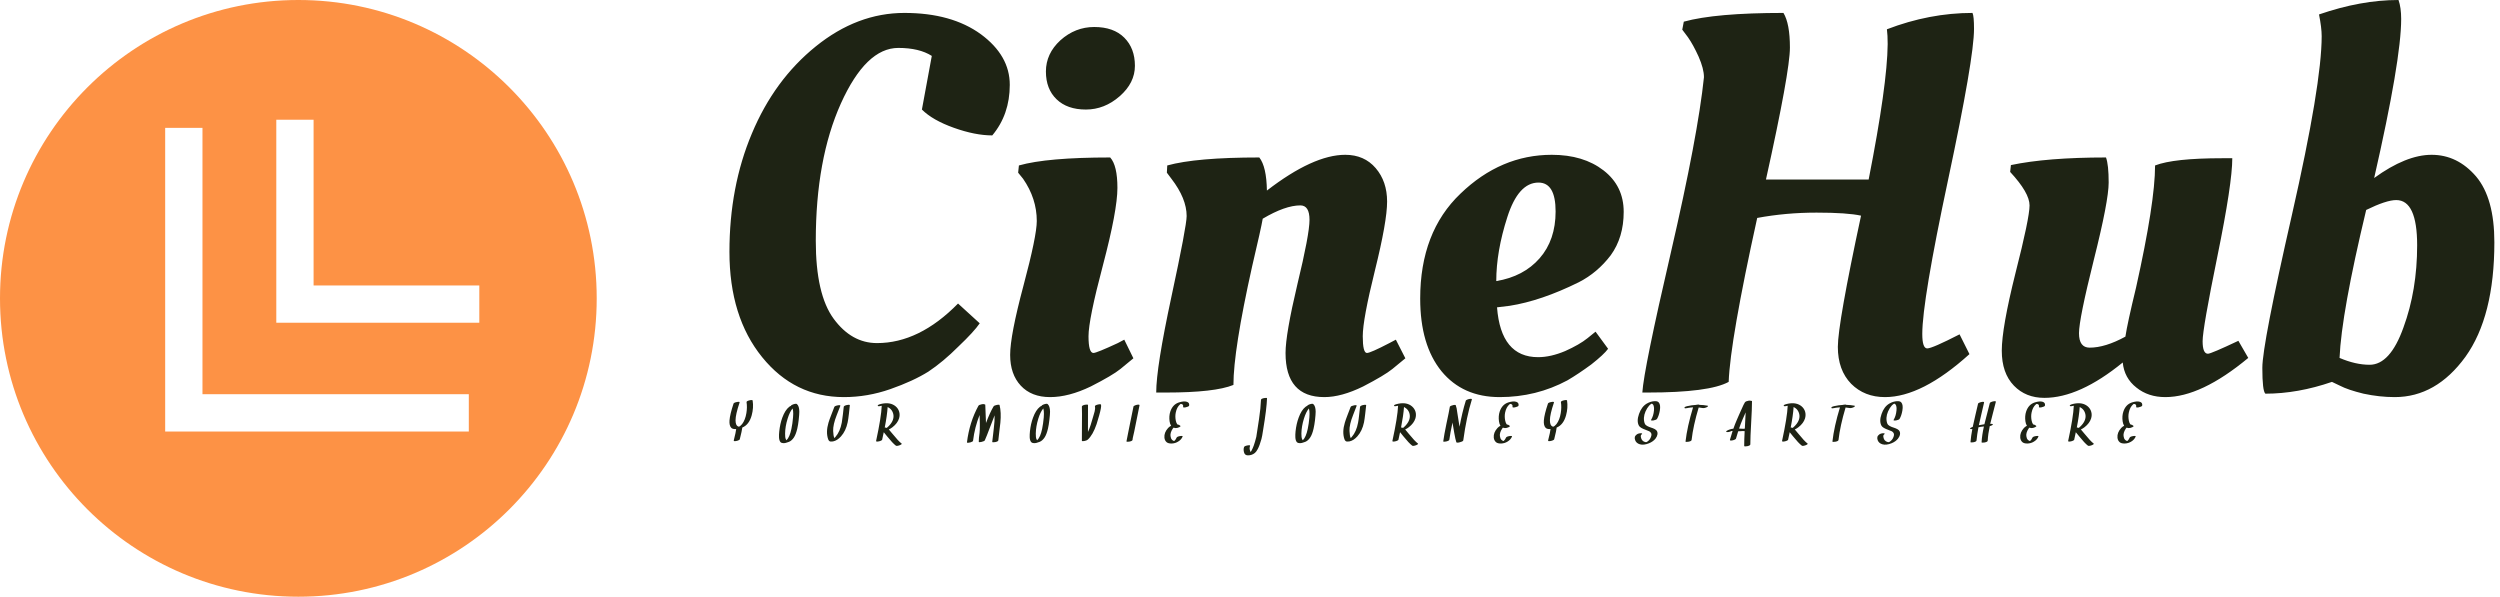 <svg data-v-423bf9ae="" xmlns="http://www.w3.org/2000/svg" viewBox="0 0 377 90" class="iconLeftSlogan"><!----><!----><!----><g data-v-423bf9ae="" id="db94335e-2c84-476a-b3c5-b4569c463e63" fill="#1E2314" transform="matrix(5.736,0,0,5.736,105.927,-21.683)"><path d="M3.72 14.22L3.72 14.22L3.72 14.22Q2.42 14.22 1.57 13.17L1.57 13.17L1.57 13.17Q0.71 12.11 0.71 10.40L0.71 10.40L0.71 10.40Q0.71 8.69 1.30 7.29L1.30 7.29L1.30 7.29Q1.89 5.88 2.98 5.00L2.98 5.00L2.98 5.00Q4.07 4.12 5.31 4.12L5.31 4.12L5.31 4.12Q6.55 4.12 7.32 4.68L7.32 4.68L7.32 4.68Q8.08 5.24 8.08 6.01L8.08 6.01L8.08 6.01Q8.08 6.79 7.62 7.34L7.62 7.34L7.62 7.34Q7.17 7.34 6.61 7.14L6.61 7.14L6.61 7.14Q6.05 6.94 5.77 6.66L5.77 6.66L6.03 5.25L6.03 5.25Q5.70 5.04 5.15 5.04L5.15 5.04L5.15 5.04Q4.30 5.04 3.64 6.50L3.64 6.50L3.64 6.50Q2.98 7.97 2.98 10.11L2.98 10.11L2.98 10.11Q2.98 11.52 3.45 12.16L3.45 12.16L3.45 12.16Q3.92 12.80 4.59 12.80L4.59 12.80L4.59 12.80Q5.70 12.80 6.72 11.76L6.72 11.76L7.29 12.28L7.29 12.28Q7.14 12.50 6.73 12.89L6.73 12.89L6.73 12.89Q6.33 13.29 5.94 13.55L5.94 13.55L5.94 13.55Q5.54 13.80 4.94 14.01L4.94 14.01L4.94 14.01Q4.34 14.22 3.72 14.22ZM10.91 8.72L10.91 8.72L10.91 8.72Q10.91 9.31 10.53 10.75L10.53 10.75L10.53 10.75Q10.15 12.18 10.15 12.62L10.15 12.62L10.15 12.62Q10.15 13.06 10.28 13.06L10.28 13.06L10.28 13.06Q10.36 13.06 10.92 12.80L10.92 12.80L11.09 12.71L11.33 13.20L11.33 13.20Q11.20 13.31 10.99 13.48L10.99 13.48L10.99 13.48Q10.78 13.65 10.21 13.94L10.21 13.94L10.21 13.94Q9.63 14.22 9.14 14.22L9.14 14.22L9.14 14.22Q8.65 14.22 8.37 13.92L8.37 13.92L8.37 13.92Q8.09 13.62 8.09 13.11L8.09 13.11L8.09 13.11Q8.09 12.60 8.44 11.29L8.44 11.29L8.44 11.29Q8.79 9.98 8.79 9.59L8.79 9.59L8.79 9.59Q8.79 9.00 8.43 8.48L8.43 8.48L8.30 8.32L8.32 8.13L8.32 8.13Q9.06 7.92 10.72 7.92L10.72 7.92L10.72 7.92Q10.91 8.13 10.91 8.72ZM9.31 6.39L9.31 6.39L9.31 6.39Q9.03 6.12 9.03 5.66L9.03 5.66L9.03 5.66Q9.03 5.19 9.41 4.84L9.41 4.84L9.41 4.84Q9.80 4.49 10.30 4.49L10.30 4.49L10.30 4.49Q10.81 4.49 11.09 4.77L11.09 4.77L11.09 4.77Q11.37 5.05 11.37 5.51L11.37 5.51L11.37 5.51Q11.37 5.96 10.97 6.31L10.97 6.31L10.97 6.31Q10.57 6.66 10.08 6.66L10.08 6.66L10.08 6.66Q9.59 6.66 9.31 6.39ZM12.19 14.10L12.19 14.10L11.93 14.10L11.93 14.10Q11.93 13.44 12.33 11.58L12.33 11.58L12.33 11.58Q12.73 9.72 12.73 9.46L12.73 9.46L12.73 9.46Q12.73 9.00 12.33 8.48L12.33 8.48L12.21 8.32L12.22 8.13L12.22 8.13Q12.98 7.92 14.64 7.92L14.64 7.92L14.64 7.92Q14.83 8.16 14.84 8.79L14.84 8.79L14.84 8.79Q16.06 7.85 16.90 7.85L16.90 7.85L16.90 7.85Q17.40 7.85 17.70 8.20L17.70 8.20L17.70 8.20Q18.00 8.55 18.00 9.08L18.00 9.08L18.00 9.08Q18.00 9.60 17.68 10.89L17.68 10.89L17.68 10.89Q17.36 12.18 17.36 12.62L17.36 12.62L17.36 12.62Q17.36 13.06 17.47 13.06L17.47 13.06L17.47 13.06Q17.56 13.06 18.06 12.80L18.06 12.80L18.23 12.71L18.48 13.20L18.48 13.20Q18.35 13.31 18.14 13.48L18.14 13.48L18.14 13.48Q17.93 13.65 17.37 13.94L17.37 13.94L17.37 13.94Q16.80 14.22 16.35 14.22L16.35 14.22L16.35 14.22Q15.33 14.22 15.33 13.06L15.33 13.06L15.33 13.06Q15.33 12.57 15.64 11.26L15.64 11.26L15.64 11.26Q15.96 9.94 15.96 9.56L15.96 9.56L15.96 9.56Q15.96 9.18 15.72 9.18L15.72 9.18L15.72 9.18Q15.32 9.18 14.73 9.53L14.73 9.53L14.73 9.53Q14.69 9.77 14.45 10.79L14.45 10.79L14.45 10.79Q13.96 12.99 13.96 13.90L13.96 13.90L13.96 13.90Q13.47 14.10 12.19 14.10ZM18.87 11.63L18.87 11.63L18.87 11.63Q18.87 9.88 19.93 8.87L19.93 8.87L19.93 8.87Q20.99 7.85 22.33 7.85L22.33 7.85L22.33 7.85Q23.16 7.85 23.69 8.26L23.69 8.26L23.69 8.26Q24.22 8.67 24.22 9.35L24.22 9.35L24.22 9.35Q24.22 10.02 23.88 10.49L23.88 10.49L23.88 10.49Q23.53 10.95 23.04 11.20L23.04 11.20L23.04 11.20Q22.05 11.69 21.22 11.82L21.22 11.82L20.89 11.86L20.89 11.86Q20.99 13.17 21.97 13.17L21.97 13.17L21.97 13.17Q22.30 13.17 22.68 13.01L22.68 13.01L22.68 13.01Q23.06 12.84 23.27 12.67L23.27 12.67L23.48 12.50L23.81 12.95L23.81 12.95Q23.70 13.10 23.37 13.36L23.37 13.36L23.37 13.36Q23.03 13.61 22.74 13.78L22.74 13.78L22.74 13.78Q21.92 14.22 20.96 14.22L20.96 14.22L20.96 14.22Q19.99 14.22 19.43 13.54L19.43 13.54L19.43 13.54Q18.87 12.85 18.87 11.63ZM20.87 11.17L20.87 11.17Q21.59 11.05 22.01 10.57L22.01 10.57L22.01 10.57Q22.43 10.09 22.43 9.34L22.43 9.34L22.43 9.34Q22.43 8.58 21.98 8.58L21.98 8.58L21.98 8.58Q21.45 8.58 21.16 9.49L21.16 9.49L21.16 9.49Q20.87 10.39 20.87 11.17L20.87 11.17ZM31.09 14.22L31.09 14.22Q30.55 14.22 30.20 13.87L30.20 13.87L30.20 13.87Q29.85 13.51 29.85 12.90L29.85 12.90L29.85 12.90Q29.85 12.29 30.46 9.45L30.46 9.45L30.46 9.45Q30.10 9.37 29.29 9.37L29.29 9.37L29.29 9.37Q28.48 9.37 27.73 9.51L27.73 9.51L27.73 9.51Q27.02 12.73 26.98 13.82L26.98 13.82L26.98 13.82Q26.47 14.10 24.85 14.10L24.85 14.10L24.71 14.10L24.71 14.10Q24.75 13.48 25.46 10.42L25.46 10.42L25.46 10.42Q26.17 7.35 26.33 5.81L26.33 5.81L26.33 5.81Q26.33 5.59 26.19 5.27L26.19 5.27L26.19 5.27Q26.05 4.96 25.91 4.76L25.91 4.76L25.76 4.56L25.80 4.35L25.80 4.35Q26.63 4.12 28.42 4.12L28.42 4.12L28.42 4.12Q28.59 4.40 28.59 5.03L28.59 5.03L28.59 5.03Q28.59 5.66 27.96 8.50L27.96 8.50L30.66 8.50L30.66 8.50Q31.15 6.01 31.16 4.94L31.16 4.94L31.16 4.94Q31.16 4.70 31.14 4.55L31.14 4.55L31.14 4.55Q32.26 4.12 33.39 4.12L33.39 4.12L33.39 4.12Q33.43 4.20 33.43 4.54L33.43 4.54L33.43 4.54Q33.43 5.31 32.75 8.50L32.75 8.50L32.75 8.50Q32.07 11.69 32.07 12.56L32.07 12.56L32.07 12.56Q32.07 12.94 32.20 12.94L32.20 12.94L32.20 12.94Q32.33 12.94 33.05 12.57L33.05 12.57L33.31 13.09L33.31 13.09Q32.06 14.22 31.09 14.22L31.09 14.22ZM34.16 13.00L34.16 13.00L34.16 13.00Q34.16 12.40 34.52 10.96L34.52 10.96L34.52 10.96Q34.89 9.51 34.89 9.18L34.89 9.18L34.89 9.18Q34.89 8.85 34.38 8.30L34.38 8.30L34.40 8.12L34.40 8.12Q35.35 7.92 36.90 7.92L36.90 7.92L36.90 7.92Q36.97 8.11 36.97 8.58L36.97 8.58L36.97 8.58Q36.97 9.06 36.58 10.61L36.58 10.61L36.58 10.61Q36.19 12.17 36.19 12.54L36.19 12.54L36.19 12.54Q36.19 12.92 36.47 12.92L36.47 12.92L36.47 12.92Q36.88 12.92 37.41 12.63L37.41 12.63L37.41 12.63Q37.46 12.29 37.69 11.34L37.69 11.34L37.69 11.34Q38.19 9.10 38.19 8.13L38.19 8.13L38.19 8.13Q38.68 7.94 39.96 7.94L39.96 7.94L40.22 7.94L40.22 7.94Q40.22 8.60 39.83 10.51L39.83 10.51L39.83 10.51Q39.44 12.42 39.44 12.75L39.44 12.75L39.44 12.75Q39.44 13.08 39.58 13.08L39.58 13.08L39.58 13.08Q39.66 13.08 40.38 12.74L40.38 12.74L40.64 13.19L40.64 13.19Q39.40 14.22 38.46 14.22L38.46 14.22L38.46 14.22Q38.01 14.22 37.70 13.97L37.70 13.97L37.70 13.97Q37.38 13.72 37.34 13.31L37.34 13.31L37.34 13.31Q36.20 14.24 35.28 14.24L35.28 14.24L35.28 14.24Q34.79 14.24 34.48 13.92L34.48 13.92L34.48 13.92Q34.16 13.59 34.16 13.00ZM44.66 4.28L44.66 4.28L44.66 4.28Q44.66 5.35 43.95 8.46L43.95 8.46L43.95 8.46Q44.79 7.85 45.46 7.85L45.46 7.85L45.46 7.85Q46.14 7.85 46.63 8.42L46.63 8.42L46.63 8.42Q47.11 8.99 47.11 10.15L47.11 10.15L47.11 10.15Q47.11 12.10 46.35 13.16L46.35 13.16L46.35 13.16Q45.58 14.22 44.49 14.22L44.49 14.22L44.49 14.22Q44.09 14.22 43.67 14.13L43.67 14.13L43.67 14.13Q43.26 14.03 43.05 13.92L43.05 13.92L42.84 13.82L42.84 13.82Q41.94 14.13 41.09 14.13L41.09 14.13L41.09 14.13Q41.01 14.06 41.01 13.45L41.01 13.45L41.01 13.45Q41.01 12.84 41.79 9.42L41.79 9.42L41.79 9.42Q42.57 5.99 42.57 4.73L42.57 4.73L42.57 4.73Q42.57 4.51 42.50 4.16L42.50 4.16L42.50 4.16Q43.60 3.78 44.59 3.78L44.59 3.78L44.59 3.78Q44.66 3.98 44.66 4.28ZM44.53 9.04L44.53 9.04L44.53 9.04Q44.27 9.04 43.74 9.30L43.74 9.30L43.74 9.30Q43.09 12.01 43.04 13.19L43.04 13.19L43.04 13.19Q43.46 13.37 43.83 13.37L43.83 13.37L43.83 13.37Q44.37 13.37 44.72 12.39L44.72 12.39L44.72 12.39Q45.08 11.41 45.08 10.23L45.08 10.23L45.08 10.23Q45.08 9.04 44.53 9.04Z"></path></g><!----><g data-v-423bf9ae="" id="18b9d233-179e-4b52-842f-45ed7941adca" transform="matrix(2.812,0,0,2.812,0,0)" stroke="none" fill="#FD9245"><path d="M16 32c8.837 0 16-7.163 16-16S24.837 0 16 0 0 7.163 0 16s7.163 16 16 16zM14.817 6.421h2v8.886h8.887v2H14.817V6.421zm-5.959.437h2v14.283h14.283v2H8.858V6.858z"></path></g><!----><g data-v-423bf9ae="" id="bebf1052-b58c-4880-a033-084d65d0c63e" fill="#1E2314" transform="matrix(0.629,0,0,0.629,110.002,59.699)"><path d="M5.56 1.12L5.56 1.12Q5.53 0.90 4.79 1.07L4.79 1.07L4.79 1.07Q4.06 1.25 4.10 1.51L4.10 1.51L4.10 1.51Q4.29 2.73 4.06 4.12L4.06 4.12L4.06 4.12Q3.79 5.76 3.04 6.75L3.04 6.75L3.04 6.75Q2.89 6.95 2.64 7.16L2.64 7.16L2.64 7.16Q2.57 7.23 2.46 7.29L2.46 7.29L2.46 7.29Q2.47 7.29 2.39 7.34L2.39 7.34L2.38 7.34L2.38 7.34Q2.38 7.34 2.38 7.34L2.38 7.34L2.38 7.34Q2.30 7.36 2.24 7.38L2.24 7.38L2.23 7.37L2.23 7.37Q2.22 7.37 2.21 7.37L2.21 7.37L2.21 7.37Q2.18 7.36 2.11 7.35L2.11 7.35L2.11 7.35Q2.11 7.35 2.08 7.33L2.08 7.33L2.08 7.33Q2.07 7.33 2.05 7.33L2.05 7.33L2.05 7.33Q1.46 7.06 1.46 5.83L1.46 5.83L1.46 5.83Q1.46 4.47 2.43 1.59L2.43 1.59L2.43 1.59Q2.51 1.34 1.84 1.46L1.84 1.46L1.84 1.46Q1.07 1.60 0.98 1.85L0.98 1.85L0.98 1.85Q0.12 4.44 0.01 5.87L0.01 5.87L0.01 5.87Q-0.08 7.12 0.43 7.65L0.43 7.65L0.43 7.65Q0.70 7.94 1.31 7.96L1.31 7.96L1.31 7.96Q1.46 7.97 1.61 7.96L1.61 7.96L1.61 7.96Q1.56 8.59 1.03 10.68L1.03 10.68L1.03 10.68Q0.97 10.94 1.61 10.82L1.61 10.82L1.61 10.82Q1.92 10.77 2.17 10.65L2.17 10.65L2.17 10.65Q2.45 10.52 2.47 10.42L2.47 10.42L2.47 10.42Q3.01 8.28 3.08 7.59L3.08 7.59L3.08 7.59Q3.12 7.57 3.12 7.57L3.12 7.57L3.12 7.57Q4.71 6.90 5.33 4.67L5.33 4.67L5.33 4.67Q5.83 2.84 5.56 1.12L5.56 1.12ZM15.24 5.20L15.24 5.20Q15.12 6.64 14.85 7.92L14.85 7.92L14.85 7.92Q14.44 9.88 13.67 10.64L13.67 10.64L13.67 10.64Q13.58 10.55 13.51 10.38L13.51 10.38L13.51 10.38Q13.32 9.97 13.34 9.03L13.34 9.03L13.34 9.03Q13.36 7.34 13.94 5.48L13.94 5.48L13.94 5.48Q14.44 3.85 15.13 3.01L15.13 3.01L15.13 3.01Q15.21 3.25 15.26 3.62L15.26 3.62L15.26 3.62Q15.33 4.21 15.24 5.20L15.24 5.20ZM16.17 1.96L16.17 1.96Q15.97 1.79 15.23 2.05L15.23 2.05L15.23 2.05Q14.73 2.24 14.75 2.39L14.75 2.39L14.75 2.39Q14.50 2.48 14.32 2.63L14.32 2.63L14.32 2.63Q13.34 3.40 12.67 5.22L12.67 5.22L12.67 5.22Q12.13 6.70 11.94 8.50L11.94 8.50L11.94 8.50Q11.85 9.28 11.88 9.92L11.88 9.92L11.88 9.92Q11.92 10.77 12.28 11.13L12.28 11.13L12.28 11.13Q12.47 11.31 12.90 11.33L12.90 11.33L12.90 11.33Q13.44 11.36 14.27 11.02L14.27 11.02L14.27 11.02Q14.95 10.74 15.47 9.94L15.47 9.94L15.47 9.94Q15.94 9.21 16.26 7.85L16.26 7.85L16.26 7.85Q16.47 6.94 16.59 5.84L16.59 5.84L16.59 5.84Q16.75 4.44 16.75 3.78L16.75 3.78L16.75 3.78Q16.74 2.45 16.17 1.96L16.17 1.96ZM28.07 2.21L28.07 2.21Q27.43 2.38 27.40 2.63L27.40 2.63L27.40 2.63Q27.34 3.01 27.19 4.51L27.19 4.51L27.19 4.51Q27.06 5.69 26.93 6.41L26.93 6.41L26.93 6.41Q26.52 8.57 25.42 9.83L25.42 9.83L25.42 9.83Q25.27 10.00 25.16 10.12L25.16 10.12L25.16 10.12Q24.90 9.61 24.86 8.40L24.86 8.40L24.86 8.40Q24.81 6.90 25.73 4.58L25.73 4.58L25.73 4.58Q26.41 2.88 26.58 2.40L26.58 2.40L26.58 2.40Q26.67 2.15 26.00 2.26L26.00 2.26L26.00 2.26Q25.22 2.41 25.14 2.66L25.14 2.66L25.14 2.66Q24.97 3.12 24.42 4.53L24.42 4.53L24.42 4.53Q23.95 5.71 23.74 6.43L23.74 6.43L23.74 6.43Q23.08 8.66 23.65 10.36L23.65 10.36L23.65 10.36Q23.75 10.68 23.95 10.83L23.95 10.83L23.95 10.83Q24.18 11.03 24.82 10.92L24.82 10.92L24.82 10.92Q25.83 10.73 26.74 9.71L26.74 9.71L26.74 9.71Q27.91 8.41 28.34 6.34L28.34 6.34L28.34 6.34Q28.50 5.55 28.64 4.29L28.64 4.29L28.64 4.29Q28.81 2.58 28.86 2.24L28.86 2.24L28.86 2.24Q28.88 2.11 28.49 2.14L28.49 2.14L28.49 2.14Q28.24 2.16 28.07 2.21L28.07 2.21ZM39.30 5.31L39.30 5.31Q39.15 6.24 38.25 7.18L38.25 7.18L38.25 7.18Q38.06 7.38 37.82 7.58L37.82 7.58L37.82 7.58Q37.76 7.63 37.70 7.68L37.70 7.68L37.70 7.68Q37.48 7.59 37.23 7.58L37.23 7.58L37.23 7.58Q37.79 4.74 37.93 2.66L37.93 2.66L37.93 2.66Q38.20 2.80 38.44 2.99L38.44 2.99L38.44 2.99Q38.95 3.39 39.18 4.03L39.18 4.03L39.18 4.03Q39.41 4.65 39.30 5.31L39.30 5.31ZM36.33 2.40L36.33 2.40Q36.33 2.40 36.34 2.39L36.34 2.39L36.34 2.39Q36.33 2.40 36.33 2.40L36.33 2.40ZM41.26 11.42L41.26 11.42Q40.53 10.88 39.00 8.99L39.00 8.99L39.00 8.99Q38.33 8.17 38.21 8.05L38.21 8.05L38.21 8.05Q38.67 7.84 39.10 7.50L39.10 7.50L39.10 7.50Q40.30 6.56 40.66 5.41L40.66 5.41L40.66 5.41Q40.91 4.60 40.70 3.84L40.70 3.84L40.70 3.84Q40.49 3.07 39.87 2.53L39.87 2.53L39.87 2.53Q38.62 1.46 36.55 1.88L36.55 1.88L36.55 1.88Q36.42 1.91 36.22 1.96L36.22 1.96L36.22 1.96Q35.49 2.14 35.55 2.37L35.55 2.37L35.55 2.37Q35.61 2.58 36.32 2.40L36.32 2.40L36.32 2.40Q36.39 2.39 36.44 2.38L36.44 2.38L36.44 2.38Q36.48 2.37 36.51 2.37L36.51 2.37L36.51 2.37Q36.39 5.11 35.16 10.79L35.16 10.79L35.16 10.79Q35.10 11.04 35.74 10.92L35.74 10.92L35.74 10.92Q36.05 10.87 36.30 10.75L36.30 10.75L36.30 10.75Q36.58 10.62 36.60 10.53L36.60 10.53L36.60 10.53Q36.89 9.17 36.99 8.72L36.99 8.72L36.99 8.72Q37.00 8.72 37.00 8.72L37.00 8.72L37.00 8.72Q37.00 8.72 37.00 8.72L37.00 8.72L37.00 8.72Q37.11 8.85 37.80 9.70L37.80 9.70L37.80 9.70Q39.12 11.34 39.88 11.92L39.88 11.92L39.88 11.92Q40.11 12.09 40.82 11.83L40.82 11.83L40.82 11.83Q41.01 11.76 41.15 11.67L41.15 11.67L41.15 11.67Q41.40 11.52 41.26 11.42L41.26 11.42ZM64.76 2.21L64.76 2.21Q64.72 2.05 64.17 2.15L64.17 2.15L64.17 2.15Q63.47 2.28 63.31 2.54L63.31 2.54L63.31 2.54Q62.43 4.03 61.50 6.51L61.50 6.51L61.50 6.41L61.50 6.41Q61.50 5.55 61.33 2.12L61.33 2.12L61.33 2.12Q61.33 2.03 61.09 2.02L61.09 2.02L61.09 2.02Q60.95 1.92 60.53 2.00L60.53 2.00L60.53 2.00Q59.82 2.13 59.68 2.39L59.68 2.39L59.68 2.39Q57.54 6.30 56.94 11.14L56.94 11.14L56.94 11.14Q56.92 11.27 57.31 11.23L57.31 11.23L57.31 11.23Q57.55 11.21 57.73 11.16L57.73 11.16L57.73 11.16Q58.37 10.99 58.40 10.75L58.40 10.75L58.40 10.75Q58.80 7.51 59.97 4.58L59.97 4.58L59.97 4.58Q60.03 5.81 60.03 6.71L60.03 6.71L60.03 6.71Q60.04 8.26 59.96 8.86L59.96 8.86L59.96 8.86Q59.77 10.15 59.77 10.99L59.77 10.99L59.77 10.99Q59.77 11.20 60.45 11.03L60.45 11.03L60.45 11.03Q61.13 10.86 61.22 10.66L61.22 10.66L61.22 10.66Q61.69 9.61 62.41 7.67L62.41 7.67L62.41 7.67Q63.20 5.54 63.57 4.66L63.57 4.66L63.57 4.66Q63.61 5.91 63.37 7.85L63.37 7.85L63.37 7.85Q63.03 10.57 63 11.04L63 11.04L63 11.04Q62.99 11.12 63.21 11.12L63.21 11.12L63.21 11.12Q63.43 11.13 63.71 11.08L63.71 11.08L63.71 11.08Q64.44 10.94 64.46 10.65L64.46 10.65L64.46 10.65Q64.52 9.88 64.70 8.54L64.70 8.54L64.70 8.54Q64.89 7.03 64.95 6.43L64.95 6.43L64.95 6.43Q65.19 3.95 64.76 2.21L64.76 2.21ZM75.35 5.20L75.35 5.20Q75.22 6.64 74.96 7.92L74.96 7.92L74.96 7.92Q74.55 9.88 73.77 10.64L73.77 10.64L73.77 10.64Q73.68 10.55 73.61 10.38L73.61 10.38L73.61 10.38Q73.42 9.97 73.44 9.03L73.44 9.03L73.44 9.03Q73.47 7.34 74.04 5.48L74.04 5.48L74.04 5.48Q74.54 3.85 75.24 3.01L75.24 3.01L75.24 3.01Q75.31 3.25 75.36 3.62L75.36 3.62L75.36 3.62Q75.43 4.21 75.35 5.20L75.35 5.20ZM76.28 1.96L76.28 1.96Q76.07 1.79 75.33 2.05L75.33 2.05L75.33 2.05Q74.83 2.24 74.85 2.39L74.85 2.39L74.85 2.39Q74.60 2.48 74.42 2.63L74.42 2.63L74.42 2.63Q73.44 3.40 72.78 5.22L72.78 5.22L72.78 5.22Q72.23 6.70 72.04 8.50L72.04 8.50L72.04 8.50Q71.96 9.28 71.98 9.92L71.98 9.92L71.98 9.92Q72.02 10.77 72.39 11.13L72.39 11.13L72.39 11.13Q72.57 11.31 73.00 11.33L73.00 11.33L73.00 11.33Q73.54 11.36 74.37 11.02L74.37 11.02L74.37 11.02Q75.05 10.74 75.57 9.94L75.57 9.94L75.57 9.94Q76.04 9.21 76.36 7.85L76.36 7.85L76.36 7.85Q76.57 6.94 76.69 5.84L76.69 5.84L76.69 5.84Q76.86 4.44 76.86 3.78L76.86 3.78L76.86 3.78Q76.84 2.45 76.28 1.96L76.28 1.96ZM89.09 2.13L89.09 2.13Q89.04 1.90 88.31 2.08L88.31 2.08L88.31 2.08Q87.57 2.27 87.62 2.52L87.62 2.52L87.62 2.52Q87.73 3.04 87.55 3.73L87.55 3.73L87.55 3.73Q87.50 3.96 87.38 4.33L87.38 4.33L87.38 4.33Q87.25 4.77 87.21 4.92L87.21 4.92L87.21 4.92Q86.84 6.24 86.60 6.97L86.60 6.97L86.60 6.97Q86.26 7.99 85.95 8.65L85.95 8.65L85.95 8.65Q85.98 2.78 85.96 2.18L85.96 2.18L85.96 2.18Q85.96 2.09 85.72 2.08L85.72 2.08L85.72 2.08Q85.50 2.07 85.22 2.13L85.22 2.13L85.22 2.13Q84.49 2.29 84.49 2.58L84.49 2.58L84.49 2.58Q84.55 4.06 84.51 6.67L84.51 6.67L84.51 6.67Q84.47 9.59 84.49 10.75L84.49 10.75L84.49 10.75Q84.49 10.93 85.09 10.82L85.09 10.82L85.09 10.82Q85.63 10.72 85.89 10.50L85.89 10.50L85.89 10.50Q87.12 9.40 88.02 6.77L88.02 6.77L88.02 6.77Q88.25 6.07 88.65 4.65L88.65 4.65L88.65 4.65Q89.20 2.69 89.09 2.13L89.09 2.13ZM96.87 2.53L96.87 2.53Q96.62 3.62 96.00 6.79L96.00 6.79L96.00 6.79Q95.76 8.03 95.57 8.93L95.57 8.93L95.57 8.93Q95.18 10.78 95.18 10.91L95.18 10.91L95.18 10.91Q95.18 10.99 95.40 11.00L95.40 11.00L95.40 11.00Q95.62 11.01 95.90 10.96L95.90 10.96L95.90 10.96Q96.63 10.81 96.64 10.52L96.64 10.52L96.64 10.52Q96.65 10.23 96.80 9.62L96.80 9.62L96.80 9.62Q96.88 9.32 97.04 8.57L97.04 8.57L97.04 8.57Q97.21 7.77 97.47 6.44L97.47 6.44L97.47 6.44Q98.06 3.36 98.31 2.27L98.31 2.27L98.31 2.27Q98.36 2.02 97.72 2.13L97.72 2.13L97.72 2.13Q97.42 2.19 97.17 2.31L97.17 2.31L97.17 2.31Q96.89 2.44 96.87 2.53L96.87 2.53ZM109.66 1.42L109.66 1.42Q108.94 1.19 107.76 1.57L107.76 1.57L107.76 1.57Q106.25 2.06 105.69 3.77L105.69 3.77L105.69 3.77Q105.34 4.83 105.52 6.11L105.52 6.11L105.52 6.11Q105.61 6.76 105.88 7.16L105.88 7.16L105.88 7.16Q105.46 7.38 105.16 7.70L105.16 7.70L105.16 7.70Q104.17 8.80 104.28 10.01L104.28 10.01L104.28 10.01Q104.34 10.70 104.82 11.11L104.82 11.11L104.82 11.11Q105.22 11.44 106.05 11.42L106.05 11.42L106.05 11.42Q106.88 11.39 107.58 10.95L107.58 10.95L107.58 10.95Q108.34 10.49 108.64 9.76L108.64 9.76L108.64 9.76Q108.70 9.61 108.42 9.60L108.42 9.60L108.42 9.60Q108.25 9.59 108.06 9.63L108.06 9.63L108.06 9.63Q107.30 9.76 107.20 10.02L107.20 10.02L107.20 10.02Q107.00 10.51 106.65 10.80L106.65 10.80L106.65 10.80Q106.64 10.81 106.63 10.82L106.63 10.82L106.63 10.82Q106.58 10.81 106.57 10.81L106.57 10.81L106.57 10.81Q106.50 10.79 106.42 10.75L106.42 10.75L106.42 10.75Q106.26 10.68 106.10 10.52L106.10 10.52L106.10 10.52Q105.81 10.23 105.74 9.63L105.74 9.63L105.74 9.63Q105.64 8.83 106.27 7.86L106.27 7.86L106.27 7.86Q106.35 7.74 106.46 7.62L106.46 7.62L106.46 7.62Q106.67 7.70 106.94 7.72L106.94 7.72L106.94 7.72Q107.34 7.74 107.84 7.51L107.84 7.51L107.84 7.51Q108.25 7.32 108.10 7.18L108.10 7.18L108.10 7.18Q107.82 6.90 107.39 6.84L107.39 6.84L107.39 6.84Q107.35 6.79 107.32 6.75L107.32 6.75L107.32 6.75Q107.11 6.45 107.00 5.89L107.00 5.89L107.00 5.89Q106.81 4.89 107.00 4.00L107.00 4.00L107.00 4.00Q107.26 2.70 108.03 2.04L108.03 2.04L108.03 2.04Q108.08 2.00 108.18 1.93L108.18 1.93L108.18 1.93Q108.19 1.93 108.19 1.93L108.19 1.93L108.19 1.93Q108.32 1.94 108.29 1.93L108.29 1.93L108.29 1.93Q108.88 2.02 108.76 2.62L108.76 2.62L108.76 2.62Q108.71 2.86 109.34 2.75L109.34 2.75L109.34 2.75Q109.65 2.69 109.90 2.58L109.90 2.58L109.90 2.58Q110.18 2.45 110.20 2.36L110.20 2.36L110.20 2.36Q110.34 1.63 109.66 1.42L109.66 1.42ZM127.43 0.96L127.43 0.96Q127.36 2.90 126.96 5.58L126.96 5.58L126.96 5.58Q126.51 8.59 126.31 9.82L126.31 9.82L126.31 9.82Q126 11.07 125.70 11.91L125.70 11.91L125.70 11.91Q125.45 12.60 125.17 13.11L125.17 13.11L125.17 13.11Q125.07 13.30 124.95 13.46L124.95 13.46L124.95 13.46Q124.91 13.38 124.87 13.29L124.87 13.29L124.87 13.29Q124.58 12.62 124.81 12.00L124.81 12.00L124.81 12.00Q124.91 11.75 124.23 11.87L124.23 11.87L124.23 11.87Q123.47 12.01 123.38 12.26L123.38 12.26L123.38 12.26Q123.16 12.86 123.38 13.58L123.38 13.58L123.38 13.58Q123.57 14.25 124.29 14.26L124.29 14.26L124.29 14.26Q125.25 14.27 125.97 13.68L125.97 13.68L125.97 13.68Q126.31 13.40 126.65 12.76L126.65 12.76L126.65 12.76Q127.11 11.91 127.54 10.35L127.54 10.35L127.54 10.35Q127.70 9.79 127.95 8.12L127.95 8.12L127.95 8.12Q128.80 3.05 128.88 0.57L128.88 0.57L128.88 0.57Q128.88 0.49 128.66 0.48L128.66 0.48L128.66 0.48Q128.45 0.47 128.17 0.53L128.17 0.53L128.17 0.53Q127.44 0.67 127.43 0.96L127.43 0.96ZM139.03 5.20L139.03 5.20Q138.91 6.64 138.64 7.92L138.64 7.92L138.64 7.92Q138.23 9.88 137.46 10.64L137.46 10.64L137.46 10.64Q137.37 10.55 137.29 10.38L137.29 10.38L137.29 10.38Q137.11 9.97 137.12 9.03L137.12 9.03L137.12 9.03Q137.15 7.34 137.72 5.48L137.72 5.48L137.72 5.48Q138.22 3.85 138.92 3.01L138.92 3.01L138.92 3.01Q139.00 3.25 139.04 3.62L139.04 3.62L139.04 3.62Q139.11 4.21 139.03 5.20L139.03 5.20ZM139.96 1.96L139.96 1.96Q139.75 1.79 139.02 2.05L139.02 2.05L139.02 2.05Q138.52 2.24 138.54 2.39L138.54 2.39L138.54 2.39Q138.28 2.48 138.11 2.63L138.11 2.63L138.11 2.63Q137.12 3.40 136.46 5.22L136.46 5.22L136.46 5.22Q135.91 6.70 135.72 8.50L135.72 8.50L135.72 8.50Q135.64 9.28 135.67 9.92L135.67 9.92L135.67 9.92Q135.71 10.77 136.07 11.13L136.07 11.13L136.07 11.13Q136.25 11.31 136.68 11.33L136.68 11.33L136.68 11.33Q137.22 11.36 138.05 11.02L138.05 11.02L138.05 11.02Q138.74 10.74 139.25 9.94L139.25 9.94L139.25 9.94Q139.73 9.21 140.04 7.85L140.04 7.85L140.04 7.85Q140.25 6.94 140.38 5.84L140.38 5.84L140.38 5.84Q140.54 4.44 140.54 3.78L140.54 3.78L140.54 3.78Q140.53 2.45 139.96 1.96L139.96 1.96ZM151.85 2.21L151.85 2.21Q151.22 2.38 151.18 2.63L151.18 2.63L151.18 2.63Q151.13 3.01 150.97 4.51L150.97 4.51L150.97 4.51Q150.85 5.69 150.71 6.41L150.71 6.41L150.71 6.41Q150.31 8.57 149.21 9.83L149.21 9.83L149.21 9.83Q149.06 10.00 148.95 10.12L148.95 10.12L148.95 10.12Q148.69 9.61 148.65 8.40L148.65 8.40L148.65 8.40Q148.59 6.90 149.52 4.58L149.52 4.58L149.52 4.58Q150.20 2.88 150.36 2.40L150.36 2.40L150.36 2.40Q150.45 2.15 149.78 2.26L149.78 2.26L149.78 2.26Q149.01 2.41 148.92 2.66L148.92 2.66L148.92 2.66Q148.76 3.12 148.20 4.53L148.20 4.53L148.20 4.53Q147.74 5.71 147.53 6.43L147.53 6.43L147.53 6.43Q146.86 8.66 147.43 10.36L147.43 10.36L147.43 10.36Q147.53 10.68 147.73 10.83L147.73 10.83L147.73 10.83Q147.96 11.03 148.61 10.92L148.61 10.92L148.61 10.92Q149.62 10.73 150.53 9.71L150.53 9.71L150.53 9.71Q151.70 8.41 152.13 6.34L152.13 6.34L152.13 6.34Q152.28 5.55 152.42 4.29L152.42 4.29L152.42 4.29Q152.60 2.58 152.65 2.24L152.65 2.24L152.65 2.24Q152.66 2.11 152.28 2.14L152.28 2.14L152.28 2.14Q152.02 2.16 151.85 2.21L151.85 2.21ZM163.08 5.31L163.08 5.31Q162.93 6.24 162.04 7.18L162.04 7.18L162.04 7.18Q161.85 7.38 161.61 7.58L161.61 7.58L161.61 7.58Q161.55 7.63 161.49 7.68L161.49 7.68L161.49 7.68Q161.27 7.59 161.01 7.58L161.01 7.58L161.01 7.58Q161.57 4.74 161.72 2.66L161.72 2.66L161.72 2.66Q161.98 2.80 162.22 2.99L162.22 2.99L162.22 2.99Q162.74 3.39 162.97 4.03L162.97 4.03L162.97 4.03Q163.19 4.65 163.08 5.31L163.08 5.31ZM160.11 2.40L160.11 2.40Q160.11 2.40 160.13 2.39L160.13 2.39L160.13 2.39Q160.12 2.40 160.11 2.40L160.11 2.40ZM165.05 11.42L165.05 11.42Q164.32 10.88 162.78 8.99L162.78 8.99L162.78 8.99Q162.11 8.17 162.00 8.05L162.00 8.05L162.00 8.05Q162.46 7.84 162.89 7.50L162.89 7.50L162.89 7.50Q164.09 6.56 164.45 5.41L164.45 5.41L164.45 5.41Q164.69 4.60 164.49 3.84L164.49 3.84L164.49 3.84Q164.27 3.07 163.65 2.53L163.65 2.53L163.65 2.53Q162.41 1.46 160.34 1.88L160.34 1.88L160.34 1.88Q160.21 1.91 160.01 1.96L160.01 1.96L160.01 1.96Q159.27 2.14 159.33 2.37L159.33 2.37L159.33 2.37Q159.39 2.58 160.10 2.40L160.10 2.40L160.10 2.40Q160.17 2.39 160.22 2.38L160.22 2.38L160.22 2.38Q160.26 2.37 160.30 2.37L160.30 2.37L160.30 2.37Q160.18 5.11 158.94 10.79L158.94 10.79L158.94 10.79Q158.89 11.04 159.52 10.92L159.52 10.92L159.52 10.92Q159.83 10.87 160.08 10.75L160.08 10.75L160.08 10.75Q160.36 10.62 160.38 10.53L160.38 10.53L160.38 10.53Q160.68 9.17 160.77 8.72L160.77 8.72L160.77 8.72Q160.78 8.72 160.78 8.72L160.78 8.72L160.78 8.72Q160.79 8.72 160.79 8.72L160.79 8.72L160.79 8.72Q160.90 8.85 161.58 9.70L161.58 9.70L161.58 9.70Q162.90 11.34 163.67 11.92L163.67 11.92L163.67 11.92Q163.89 12.09 164.61 11.83L164.61 11.83L164.61 11.83Q164.79 11.76 164.94 11.67L164.94 11.67L164.94 11.67Q165.18 11.52 165.05 11.42L165.05 11.42ZM177.41 0.74L177.41 0.74Q177.10 0.79 176.85 0.91L176.85 0.91L176.85 0.91Q176.57 1.04 176.54 1.13L176.54 1.13L176.54 1.13Q175.66 3.96 175.04 7.39L175.04 7.39L175.04 7.39Q174.96 6.88 174.84 6.21L174.84 6.21L174.84 6.21Q174.55 4.44 174.50 4.05L174.50 4.05L174.50 4.05Q174.35 2.77 174.16 2.37L174.16 2.37L174.16 2.37Q174.16 2.37 174.15 2.35L174.15 2.35L174.15 2.34L174.15 2.34Q174.15 2.34 174.15 2.33L174.15 2.33L174.15 2.33Q174.19 2.08 173.56 2.20L173.56 2.20L173.56 2.20Q173.26 2.26 173.01 2.37L173.01 2.37L173.01 2.37Q172.72 2.51 172.71 2.60L172.71 2.60L172.71 2.60Q172.53 3.71 171.88 6.73L171.88 6.73L171.88 6.73Q171.34 9.34 171.13 10.89L171.13 10.89L171.13 10.89Q171.12 11.01 171.50 10.98L171.50 10.98L171.50 10.98Q171.75 10.96 171.92 10.91L171.92 10.91L171.92 10.91Q172.57 10.74 172.59 10.50L172.59 10.50L172.59 10.50Q172.79 8.97 173.35 6.38L173.35 6.38L173.35 6.38Q173.37 6.54 173.38 6.61L173.38 6.61L173.38 6.61Q173.60 7.90 173.78 8.95L173.78 8.95L173.78 8.95Q174.04 10.45 174.26 11.09L174.26 11.09L174.26 11.09Q174.32 11.24 174.66 11.21L174.66 11.21L174.66 11.21Q174.97 11.18 175.31 11.05L175.31 11.05L175.31 11.05Q175.90 10.89 175.93 10.65L175.93 10.65L175.93 10.65Q176.70 5.00 177.99 0.87L177.99 0.87L177.99 0.87Q178.07 0.62 177.41 0.74L177.41 0.74ZM188.62 1.42L188.62 1.42Q187.91 1.19 186.73 1.57L186.73 1.57L186.73 1.57Q185.22 2.06 184.66 3.77L184.66 3.77L184.66 3.77Q184.31 4.83 184.49 6.11L184.49 6.11L184.49 6.11Q184.58 6.76 184.84 7.16L184.84 7.16L184.84 7.16Q184.43 7.38 184.13 7.70L184.13 7.70L184.13 7.70Q183.13 8.80 183.24 10.01L183.24 10.01L183.24 10.01Q183.31 10.70 183.79 11.11L183.79 11.11L183.79 11.11Q184.19 11.44 185.01 11.42L185.01 11.42L185.01 11.42Q185.85 11.39 186.55 10.95L186.55 10.95L186.55 10.95Q187.30 10.49 187.61 9.76L187.61 9.76L187.61 9.76Q187.67 9.61 187.39 9.60L187.39 9.60L187.39 9.60Q187.22 9.59 187.02 9.63L187.02 9.63L187.02 9.63Q186.27 9.76 186.17 10.02L186.17 10.02L186.17 10.02Q185.97 10.51 185.62 10.80L185.62 10.80L185.62 10.80Q185.61 10.81 185.60 10.82L185.60 10.82L185.60 10.82Q185.55 10.81 185.54 10.81L185.54 10.81L185.54 10.81Q185.47 10.79 185.39 10.75L185.39 10.75L185.39 10.75Q185.23 10.68 185.07 10.52L185.07 10.52L185.07 10.52Q184.78 10.23 184.71 9.63L184.71 9.63L184.71 9.63Q184.61 8.83 185.24 7.86L185.24 7.86L185.24 7.86Q185.32 7.74 185.42 7.62L185.42 7.62L185.42 7.62Q185.64 7.70 185.91 7.72L185.91 7.72L185.91 7.72Q186.31 7.74 186.81 7.51L186.81 7.51L186.81 7.51Q187.22 7.32 187.07 7.18L187.07 7.18L187.07 7.18Q186.79 6.90 186.36 6.84L186.36 6.84L186.36 6.84Q186.32 6.79 186.29 6.75L186.29 6.75L186.29 6.75Q186.08 6.45 185.97 5.89L185.97 5.89L185.97 5.89Q185.78 4.89 185.96 4.00L185.96 4.00L185.96 4.00Q186.23 2.70 187.00 2.04L187.00 2.04L187.00 2.04Q187.05 2.00 187.15 1.93L187.15 1.93L187.15 1.93Q187.15 1.93 187.15 1.93L187.15 1.93L187.15 1.93Q187.28 1.94 187.26 1.93L187.26 1.93L187.26 1.93Q187.84 2.02 187.73 2.62L187.73 2.62L187.73 2.62Q187.68 2.86 188.31 2.75L188.31 2.75L188.31 2.75Q188.62 2.69 188.87 2.58L188.87 2.58L188.87 2.58Q189.15 2.45 189.17 2.36L189.17 2.36L189.17 2.36Q189.31 1.63 188.62 1.42L188.62 1.42ZM200.81 1.12L200.81 1.12Q200.77 0.90 200.03 1.07L200.03 1.07L200.03 1.07Q199.30 1.25 199.34 1.51L199.34 1.51L199.34 1.51Q199.53 2.73 199.30 4.12L199.30 4.12L199.30 4.12Q199.04 5.76 198.28 6.75L198.28 6.75L198.28 6.75Q198.13 6.95 197.88 7.16L197.88 7.16L197.88 7.16Q197.81 7.23 197.70 7.29L197.70 7.29L197.70 7.29Q197.71 7.29 197.63 7.34L197.63 7.34L197.62 7.34L197.62 7.34Q197.62 7.34 197.62 7.34L197.62 7.34L197.62 7.34Q197.54 7.36 197.48 7.38L197.48 7.38L197.47 7.37L197.47 7.37Q197.46 7.37 197.46 7.37L197.46 7.37L197.46 7.37Q197.42 7.36 197.35 7.35L197.35 7.35L197.35 7.35Q197.35 7.35 197.32 7.33L197.32 7.33L197.32 7.33Q197.31 7.33 197.29 7.33L197.29 7.33L197.29 7.33Q196.70 7.06 196.70 5.83L196.70 5.83L196.70 5.83Q196.70 4.47 197.67 1.59L197.67 1.59L197.67 1.59Q197.75 1.34 197.08 1.46L197.08 1.46L197.08 1.46Q196.31 1.60 196.23 1.85L196.23 1.85L196.23 1.85Q195.36 4.44 195.25 5.87L195.25 5.87L195.25 5.87Q195.16 7.12 195.67 7.65L195.67 7.65L195.67 7.65Q195.95 7.94 196.55 7.96L196.55 7.96L196.55 7.96Q196.70 7.97 196.85 7.96L196.85 7.96L196.85 7.96Q196.80 8.59 196.27 10.68L196.27 10.68L196.27 10.68Q196.21 10.94 196.85 10.82L196.85 10.82L196.85 10.82Q197.16 10.77 197.42 10.65L197.42 10.65L197.42 10.65Q197.70 10.52 197.72 10.42L197.72 10.42L197.72 10.42Q198.26 8.28 198.32 7.59L198.32 7.59L198.32 7.59Q198.36 7.57 198.37 7.57L198.37 7.57L198.37 7.57Q199.95 6.90 200.57 4.67L200.57 4.67L200.57 4.67Q201.07 2.84 200.81 1.12L200.81 1.12ZM222.39 5.50L222.39 5.50Q222.84 4.74 223.05 3.53L223.05 3.53L223.05 3.53Q223.29 2.15 222.79 1.57L222.79 1.57L222.79 1.57Q222.50 1.22 221.75 1.27L221.75 1.27L221.75 1.27Q220.81 1.33 219.92 1.85L219.92 1.85L219.92 1.85Q218.67 2.59 218.06 4.34L218.06 4.34L218.06 4.34Q217.44 6.10 218.06 7.18L218.06 7.18L218.06 7.18Q218.35 7.68 219.73 8.17L219.73 8.17L219.73 8.17Q220.29 8.37 220.50 8.48L220.50 8.48L220.50 8.48Q220.94 8.74 221.03 9.11L221.03 9.11L221.03 9.11Q221.12 9.50 220.78 10.17L220.78 10.17L220.78 10.17Q220.60 10.51 220.32 10.76L220.32 10.76L220.32 10.76Q220.21 10.87 220.05 10.97L220.05 10.97L220.05 10.97Q219.97 11.02 219.95 11.03L219.95 11.03L219.95 11.03Q219.89 11.07 219.83 11.09L219.83 11.09L219.83 11.09Q219.93 11.05 219.80 11.10L219.80 11.10L219.80 11.10Q219.81 11.10 219.87 11.09L219.87 11.09L219.87 11.09Q219.83 11.09 219.78 11.09L219.78 11.09L219.78 11.09Q219.78 11.10 219.68 11.09L219.68 11.09L219.68 11.09Q219.63 11.09 219.48 11.05L219.48 11.05L219.48 11.05Q219.13 10.97 218.83 10.64L218.83 10.64L218.83 10.64Q218.61 10.39 218.52 9.93L218.52 9.93L218.52 9.93Q218.42 9.44 218.64 9.28L218.64 9.28L218.64 9.28Q218.84 9.13 218.82 9.06L218.82 9.06L218.82 9.06Q218.79 8.97 218.56 8.96L218.56 8.96L218.56 8.96Q217.94 8.95 217.53 9.24L217.53 9.24L217.53 9.24Q217.14 9.53 217.06 9.86L217.06 9.86L217.06 9.86Q216.98 10.20 217.14 10.62L217.14 10.62L217.14 10.62Q217.41 11.36 218.28 11.61L218.28 11.61L218.28 11.61Q219.17 11.87 220.44 11.37L220.44 11.37L220.44 11.37Q221.45 10.96 222.02 10.24L222.02 10.24L222.02 10.24Q222.39 9.76 222.48 9.24L222.48 9.24L222.48 9.24Q222.58 8.62 222.20 8.23L222.20 8.23L222.20 8.23Q221.94 7.96 221.38 7.75L221.38 7.75L221.38 7.75Q221.22 7.70 220.91 7.59L220.91 7.59L220.91 7.59Q220.62 7.50 220.49 7.44L220.49 7.44L220.49 7.44Q219.95 7.23 219.67 6.97L219.67 6.97L219.67 6.97Q219.37 6.69 219.27 5.96L219.27 5.96L219.27 5.96Q219.07 4.53 220.02 2.97L220.02 2.97L220.02 2.97Q220.44 2.29 220.94 1.95L220.94 1.95L220.94 1.95Q220.99 1.91 221.09 1.86L221.09 1.86L221.09 1.86Q221.08 1.86 221.14 1.84L221.14 1.84L221.14 1.84Q221.12 1.84 221.16 1.83L221.16 1.83L221.16 1.83Q221.14 1.84 221.18 1.83L221.18 1.83L221.18 1.83Q221.10 1.85 221.03 1.85L221.03 1.85L221.03 1.85Q221.05 1.85 221.03 1.85L221.03 1.85L221.05 1.85L221.05 1.85Q221.11 1.86 221.19 1.89L221.19 1.89L221.19 1.89Q221.20 1.89 221.30 1.96L221.30 1.96L221.30 1.96Q221.37 2.01 221.41 2.06L221.41 2.06L221.41 2.06Q221.53 2.20 221.59 2.45L221.59 2.45L221.59 2.45Q221.71 2.84 221.65 3.49L221.65 3.49L221.65 3.49Q221.53 4.81 220.95 5.76L220.95 5.76L220.95 5.76Q220.86 5.90 221.17 5.91L221.17 5.91L221.17 5.91Q221.37 5.92 221.53 5.89L221.53 5.89L221.53 5.89Q222.23 5.76 222.39 5.50L222.39 5.50ZM234.49 2.35L234.49 2.35Q233.53 2.17 232.52 2.15L232.52 2.15L232.52 2.15Q232.43 2.03 231.95 2.11L231.95 2.11L231.95 2.11Q231.85 2.13 231.74 2.16L231.74 2.16L231.74 2.16Q230.67 2.22 229.63 2.46L229.63 2.46L229.63 2.46Q228.89 2.63 228.96 2.88L228.96 2.88L228.96 2.88Q229.01 3.08 229.74 2.91L229.74 2.91L229.74 2.91Q229.74 2.91 229.76 2.90L229.76 2.90L229.76 2.90Q229.77 2.90 229.78 2.89L229.78 2.89L229.78 2.89Q229.86 2.88 230.02 2.85L230.02 2.85L230.02 2.85Q230.18 2.82 230.41 2.80L230.41 2.80L230.41 2.80Q230.69 2.76 231.02 2.75L231.02 2.75L231.02 2.75Q229.61 7.40 229.21 10.96L229.21 10.96L229.21 10.96Q229.20 11.02 229.43 11.03L229.43 11.03L229.43 11.03Q229.64 11.04 229.92 10.99L229.92 10.99L229.92 10.99Q230.64 10.86 230.67 10.56L230.67 10.56L230.67 10.56Q231.05 7.19 232.37 2.78L232.37 2.78L232.37 2.78Q232.84 2.82 233.28 2.91L233.28 2.91L233.28 2.91Q233.71 2.99 234.30 2.72L234.30 2.72L234.30 2.72Q234.46 2.65 234.55 2.54L234.55 2.54L234.55 2.54Q234.70 2.39 234.49 2.35L234.49 2.35ZM243.06 7.89L243.06 7.89Q242.96 7.90 242.05 7.84L242.05 7.84L242.05 7.84Q242.46 6.63 242.92 5.57L242.92 5.57L242.92 5.57Q243.09 5.18 243.63 3.95L243.63 3.95L243.63 3.95Q243.61 4.61 243.43 7.85L243.43 7.85L243.43 7.85Q243.26 7.87 243.06 7.89L243.06 7.89ZM244.87 1.18L244.87 1.18Q244.69 1.09 244.30 1.16L244.30 1.16L244.30 1.16Q243.66 1.27 243.45 1.55L243.45 1.55L243.45 1.55Q243.25 1.80 242.47 3.58L242.47 3.58L242.47 3.58Q242.33 3.90 241.97 4.70L241.97 4.70L241.97 4.70Q241.66 5.42 241.48 5.83L241.48 5.83L241.48 5.83Q241.06 6.79 240.69 7.86L240.69 7.86L240.69 7.86Q239.76 7.97 239.11 8.37L239.11 8.37L239.11 8.37Q238.94 8.48 238.96 8.58L238.96 8.58L238.96 8.58Q238.99 8.67 239.20 8.68L239.20 8.68L239.20 8.68Q239.72 8.70 240.19 8.43L240.19 8.43L240.19 8.43Q240.33 8.41 240.38 8.41L240.38 8.41L240.38 8.41Q240.44 8.41 240.50 8.41L240.50 8.41L240.50 8.41Q240.18 9.39 239.86 10.53L239.86 10.53L239.86 10.53Q239.79 10.79 240.45 10.67L240.45 10.67L240.45 10.67Q240.75 10.62 241.00 10.49L241.00 10.49L241.00 10.49Q241.27 10.37 241.30 10.27L241.30 10.27L241.30 10.27Q241.57 9.32 241.84 8.48L241.84 8.48L241.84 8.48Q242.14 8.50 242.33 8.47L242.33 8.47L242.33 8.47Q243.04 8.39 243.39 8.46L243.39 8.46L243.39 8.46Q243.28 10.55 243.28 12.02L243.28 12.02L243.28 12.02Q243.28 12.10 243.51 12.11L243.51 12.11L243.51 12.11Q243.73 12.12 244.02 12.06L244.02 12.06L244.02 12.06Q244.75 11.91 244.75 11.62L244.75 11.62L244.75 11.62Q244.75 9.90 244.95 6.45L244.95 6.45L244.95 6.45Q245.15 3.00 245.15 1.27L245.15 1.27L245.15 1.27Q245.15 1.18 244.87 1.18L244.87 1.18ZM256.50 5.31L256.50 5.31Q256.35 6.24 255.45 7.18L255.45 7.18L255.45 7.18Q255.26 7.38 255.02 7.58L255.02 7.58L255.02 7.58Q254.96 7.63 254.90 7.68L254.90 7.68L254.90 7.68Q254.68 7.59 254.43 7.58L254.43 7.58L254.43 7.58Q254.99 4.74 255.13 2.66L255.13 2.66L255.13 2.66Q255.40 2.80 255.64 2.99L255.64 2.99L255.64 2.99Q256.15 3.39 256.38 4.03L256.38 4.03L256.38 4.03Q256.61 4.65 256.50 5.31L256.50 5.31ZM253.52 2.40L253.52 2.40Q253.52 2.40 253.54 2.39L253.54 2.39L253.54 2.39Q253.53 2.40 253.52 2.40L253.52 2.40ZM258.46 11.42L258.46 11.42Q257.73 10.88 256.20 8.99L256.20 8.99L256.20 8.99Q255.53 8.17 255.41 8.05L255.41 8.05L255.41 8.05Q255.87 7.84 256.30 7.50L256.30 7.50L256.30 7.50Q257.50 6.56 257.86 5.41L257.86 5.41L257.86 5.41Q258.10 4.60 257.90 3.84L257.90 3.84L257.90 3.84Q257.69 3.07 257.07 2.53L257.07 2.53L257.07 2.53Q255.82 1.46 253.75 1.88L253.75 1.88L253.75 1.88Q253.62 1.91 253.42 1.96L253.42 1.96L253.42 1.96Q252.68 2.14 252.75 2.37L252.75 2.37L252.75 2.37Q252.81 2.58 253.52 2.40L253.52 2.40L253.52 2.40Q253.59 2.39 253.63 2.38L253.63 2.38L253.63 2.38Q253.67 2.37 253.71 2.37L253.71 2.37L253.71 2.37Q253.59 5.11 252.36 10.79L252.36 10.79L252.36 10.79Q252.30 11.04 252.94 10.92L252.94 10.92L252.94 10.92Q253.24 10.87 253.50 10.75L253.50 10.75L253.50 10.75Q253.78 10.62 253.80 10.53L253.80 10.53L253.80 10.53Q254.09 9.17 254.19 8.72L254.19 8.72L254.19 8.72Q254.19 8.72 254.19 8.72L254.19 8.72L254.19 8.72Q254.20 8.72 254.20 8.72L254.20 8.72L254.20 8.72Q254.31 8.85 254.99 9.70L254.99 9.70L254.99 9.70Q256.31 11.34 257.08 11.92L257.08 11.92L257.08 11.92Q257.30 12.09 258.02 11.83L258.02 11.83L258.02 11.83Q258.21 11.76 258.35 11.67L258.35 11.67L258.35 11.67Q258.60 11.52 258.46 11.42L258.46 11.42ZM269.71 2.35L269.71 2.35Q268.75 2.17 267.74 2.15L267.74 2.15L267.74 2.15Q267.65 2.03 267.17 2.11L267.17 2.11L267.17 2.11Q267.07 2.13 266.96 2.16L266.96 2.16L266.96 2.16Q265.89 2.22 264.85 2.46L264.85 2.46L264.85 2.46Q264.11 2.63 264.18 2.88L264.18 2.88L264.18 2.88Q264.23 3.08 264.95 2.91L264.95 2.91L264.95 2.91Q264.96 2.91 264.97 2.90L264.97 2.90L264.97 2.90Q264.99 2.90 265.00 2.89L265.00 2.89L265.00 2.89Q265.08 2.88 265.23 2.85L265.23 2.85L265.23 2.85Q265.40 2.82 265.62 2.80L265.62 2.80L265.62 2.80Q265.91 2.76 266.24 2.75L266.24 2.75L266.24 2.75Q264.82 7.40 264.43 10.96L264.43 10.96L264.43 10.96Q264.42 11.02 264.65 11.03L264.65 11.03L264.65 11.03Q264.86 11.04 265.14 10.99L265.14 10.99L265.14 10.99Q265.86 10.86 265.89 10.56L265.89 10.56L265.89 10.56Q266.27 7.19 267.59 2.78L267.59 2.78L267.59 2.78Q268.06 2.82 268.50 2.91L268.50 2.91L268.50 2.91Q268.93 2.99 269.52 2.72L269.52 2.72L269.52 2.72Q269.68 2.65 269.77 2.54L269.77 2.54L269.77 2.54Q269.92 2.39 269.71 2.35L269.71 2.35ZM280.54 5.50L280.54 5.50Q280.99 4.74 281.20 3.53L281.20 3.53L281.20 3.53Q281.44 2.15 280.94 1.57L280.94 1.57L280.94 1.57Q280.65 1.22 279.90 1.27L279.90 1.27L279.90 1.27Q278.96 1.33 278.07 1.85L278.07 1.85L278.07 1.85Q276.81 2.59 276.21 4.34L276.21 4.34L276.21 4.34Q275.59 6.10 276.21 7.18L276.21 7.18L276.21 7.18Q276.50 7.68 277.87 8.17L277.87 8.17L277.87 8.17Q278.44 8.37 278.65 8.48L278.65 8.48L278.65 8.48Q279.08 8.74 279.17 9.11L279.17 9.11L279.17 9.11Q279.27 9.50 278.93 10.17L278.93 10.17L278.93 10.17Q278.75 10.51 278.47 10.76L278.47 10.76L278.47 10.76Q278.35 10.87 278.20 10.97L278.20 10.97L278.20 10.97Q278.12 11.02 278.10 11.03L278.10 11.03L278.10 11.03Q278.04 11.07 277.98 11.09L277.98 11.09L277.98 11.09Q278.07 11.05 277.95 11.10L277.95 11.10L277.95 11.10Q277.96 11.10 278.02 11.09L278.02 11.09L278.02 11.09Q277.98 11.09 277.93 11.09L277.93 11.09L277.93 11.09Q277.92 11.10 277.83 11.09L277.83 11.09L277.83 11.09Q277.78 11.09 277.63 11.05L277.63 11.05L277.63 11.05Q277.27 10.97 276.97 10.64L276.97 10.64L276.97 10.64Q276.75 10.39 276.66 9.93L276.66 9.93L276.66 9.93Q276.56 9.44 276.79 9.28L276.79 9.28L276.79 9.28Q276.99 9.13 276.96 9.06L276.96 9.06L276.96 9.06Q276.94 8.97 276.71 8.96L276.71 8.96L276.71 8.96Q276.08 8.95 275.67 9.24L275.67 9.24L275.67 9.24Q275.28 9.53 275.21 9.86L275.21 9.86L275.21 9.86Q275.13 10.20 275.28 10.62L275.28 10.62L275.28 10.62Q275.56 11.36 276.42 11.61L276.42 11.61L276.42 11.61Q277.31 11.87 278.58 11.37L278.58 11.37L278.58 11.37Q279.60 10.96 280.16 10.24L280.16 10.24L280.16 10.24Q280.54 9.76 280.63 9.24L280.63 9.24L280.63 9.24Q280.73 8.62 280.35 8.23L280.35 8.23L280.35 8.23Q280.08 7.96 279.52 7.75L279.52 7.75L279.52 7.75Q279.37 7.70 279.06 7.59L279.06 7.59L279.06 7.59Q278.76 7.50 278.63 7.44L278.63 7.44L278.63 7.44Q278.10 7.23 277.82 6.97L277.82 6.97L277.82 6.97Q277.52 6.69 277.42 5.96L277.42 5.96L277.42 5.96Q277.22 4.53 278.17 2.97L278.17 2.97L278.17 2.97Q278.58 2.29 279.09 1.95L279.09 1.95L279.09 1.95Q279.14 1.91 279.23 1.86L279.23 1.86L279.23 1.86Q279.23 1.86 279.28 1.84L279.28 1.84L279.28 1.84Q279.27 1.84 279.31 1.83L279.31 1.83L279.31 1.83Q279.28 1.84 279.32 1.83L279.32 1.83L279.32 1.83Q279.25 1.85 279.17 1.85L279.17 1.85L279.17 1.85Q279.19 1.85 279.18 1.85L279.18 1.85L279.20 1.85L279.20 1.85Q279.25 1.86 279.34 1.89L279.34 1.89L279.34 1.89Q279.35 1.89 279.45 1.96L279.45 1.96L279.45 1.96Q279.51 2.01 279.56 2.06L279.56 2.06L279.56 2.06Q279.67 2.20 279.74 2.45L279.74 2.45L279.74 2.45Q279.86 2.84 279.79 3.49L279.79 3.49L279.79 3.49Q279.67 4.81 279.10 5.76L279.10 5.76L279.10 5.76Q279.01 5.90 279.32 5.91L279.32 5.91L279.32 5.91Q279.51 5.92 279.68 5.89L279.68 5.89L279.68 5.89Q280.38 5.76 280.54 5.50L280.54 5.50ZM303.03 1.31L303.03 1.31Q302.72 1.36 302.47 1.48L302.47 1.48L302.47 1.48Q302.19 1.61 302.17 1.70L302.17 1.70L302.17 1.70Q301.97 2.55 301.52 4.25L301.52 4.25L301.52 4.25Q301.07 5.94 300.87 6.80L300.87 6.80L300.87 6.80Q300.22 6.88 299.54 7.03L299.54 7.03L299.54 7.03Q299.75 6.04 300.16 4.31L300.16 4.31L300.16 4.31Q300.62 2.37 300.79 1.59L300.79 1.59L300.79 1.59Q300.84 1.34 300.21 1.46L300.21 1.46L300.21 1.46Q299.91 1.51 299.65 1.63L299.65 1.63L299.65 1.63Q299.37 1.76 299.35 1.85L299.35 1.85L299.35 1.85Q299.18 2.61 298.70 4.64L298.70 4.64L298.70 4.64Q298.29 6.41 298.07 7.44L298.07 7.44L298.07 7.44Q297.94 7.49 297.90 7.50L297.90 7.50L297.90 7.50Q297.75 7.55 297.58 7.66L297.58 7.66L297.58 7.66Q297.33 7.82 297.47 7.91L297.47 7.91L297.47 7.91Q297.64 8.01 297.97 7.94L297.97 7.94L297.97 7.94Q297.65 9.65 297.53 11.08L297.53 11.08L297.53 11.08Q297.52 11.15 297.75 11.16L297.75 11.16L297.75 11.16Q297.96 11.17 298.24 11.12L298.24 11.12L298.24 11.12Q298.96 10.98 298.98 10.69L298.98 10.69L298.98 10.69Q299.11 9.26 299.44 7.53L299.44 7.53L299.44 7.53Q299.65 7.49 300.00 7.42L300.00 7.42L300.00 7.42Q300.37 7.36 300.75 7.33L300.75 7.33L300.75 7.33Q300.28 9.44 300.19 11.13L300.19 11.13L300.19 11.13Q300.19 11.20 300.42 11.21L300.42 11.21L300.42 11.21Q300.63 11.22 300.91 11.17L300.91 11.17L300.91 11.17Q301.64 11.03 301.66 10.74L301.66 10.74L301.66 10.74Q301.74 9.17 302.15 7.25L302.15 7.25L302.15 7.25Q302.48 7.18 302.74 7.02L302.74 7.02L302.74 7.02Q302.92 6.91 302.89 6.82L302.89 6.82L302.89 6.82Q302.87 6.72 302.66 6.71L302.66 6.71L302.66 6.71Q302.49 6.71 302.26 6.71L302.26 6.71L302.26 6.71Q302.48 5.79 302.93 4.07L302.93 4.07L302.93 4.07Q303.41 2.28 303.61 1.44L303.61 1.44L303.61 1.44Q303.67 1.19 303.03 1.31L303.03 1.31ZM314.84 1.42L314.84 1.42Q314.13 1.19 312.94 1.57L312.94 1.57L312.94 1.57Q311.43 2.06 310.87 3.77L310.87 3.77L310.87 3.77Q310.52 4.83 310.70 6.11L310.70 6.11L310.70 6.11Q310.79 6.76 311.06 7.16L311.06 7.16L311.06 7.16Q310.64 7.38 310.34 7.70L310.34 7.70L310.34 7.70Q309.35 8.80 309.46 10.01L309.46 10.01L309.46 10.01Q309.52 10.70 310.00 11.11L310.00 11.11L310.00 11.11Q310.40 11.44 311.23 11.42L311.23 11.42L311.23 11.42Q312.06 11.39 312.76 10.95L312.76 10.95L312.76 10.95Q313.52 10.49 313.82 9.76L313.82 9.76L313.82 9.76Q313.88 9.61 313.60 9.60L313.60 9.60L313.60 9.60Q313.43 9.59 313.24 9.63L313.24 9.63L313.24 9.63Q312.48 9.76 312.38 10.02L312.38 10.02L312.38 10.02Q312.18 10.51 311.83 10.80L311.83 10.80L311.83 10.80Q311.82 10.81 311.81 10.82L311.81 10.82L311.81 10.82Q311.76 10.81 311.75 10.81L311.75 10.81L311.75 10.81Q311.68 10.79 311.60 10.75L311.60 10.75L311.60 10.75Q311.44 10.68 311.28 10.52L311.28 10.52L311.28 10.52Q310.99 10.23 310.92 9.63L310.92 9.63L310.92 9.63Q310.82 8.83 311.45 7.86L311.45 7.86L311.45 7.86Q311.53 7.74 311.64 7.62L311.64 7.62L311.64 7.62Q311.85 7.70 312.12 7.72L312.12 7.72L312.12 7.72Q312.53 7.74 313.02 7.51L313.02 7.51L313.02 7.51Q313.43 7.32 313.28 7.18L313.28 7.18L313.28 7.18Q313.00 6.90 312.57 6.84L312.57 6.84L312.57 6.84Q312.53 6.79 312.50 6.75L312.50 6.75L312.50 6.75Q312.29 6.45 312.18 5.89L312.18 5.89L312.18 5.89Q311.99 4.89 312.18 4.00L312.18 4.00L312.18 4.00Q312.44 2.70 313.21 2.04L313.21 2.04L313.21 2.04Q313.26 2.00 313.36 1.93L313.36 1.93L313.36 1.93Q313.37 1.93 313.37 1.93L313.37 1.93L313.37 1.93Q313.50 1.94 313.48 1.93L313.48 1.93L313.48 1.93Q314.06 2.02 313.94 2.62L313.94 2.62L313.94 2.62Q313.89 2.86 314.52 2.75L314.52 2.75L314.52 2.75Q314.83 2.69 315.08 2.58L315.08 2.58L315.08 2.58Q315.36 2.45 315.38 2.36L315.38 2.36L315.38 2.36Q315.52 1.63 314.84 1.42L314.84 1.42ZM325.09 5.31L325.09 5.31Q324.94 6.24 324.04 7.18L324.04 7.18L324.04 7.18Q323.85 7.38 323.61 7.58L323.61 7.58L323.61 7.58Q323.55 7.63 323.49 7.68L323.49 7.68L323.49 7.68Q323.27 7.59 323.02 7.58L323.02 7.58L323.02 7.58Q323.58 4.74 323.72 2.66L323.72 2.66L323.72 2.66Q323.99 2.80 324.23 2.99L324.23 2.99L324.23 2.99Q324.74 3.39 324.97 4.03L324.97 4.03L324.97 4.03Q325.20 4.65 325.09 5.31L325.09 5.31ZM322.12 2.40L322.12 2.40Q322.12 2.40 322.13 2.39L322.13 2.39L322.13 2.39Q322.12 2.40 322.12 2.40L322.12 2.40ZM327.05 11.42L327.05 11.42Q326.32 10.88 324.79 8.99L324.79 8.99L324.79 8.99Q324.12 8.17 324.00 8.05L324.00 8.05L324.00 8.05Q324.46 7.84 324.89 7.50L324.89 7.50L324.89 7.50Q326.09 6.56 326.45 5.41L326.45 5.41L326.45 5.41Q326.70 4.60 326.49 3.84L326.49 3.84L326.49 3.84Q326.28 3.07 325.66 2.53L325.66 2.53L325.66 2.53Q324.41 1.46 322.34 1.88L322.34 1.88L322.34 1.88Q322.21 1.91 322.01 1.96L322.01 1.96L322.01 1.96Q321.28 2.14 321.34 2.37L321.34 2.37L321.34 2.37Q321.40 2.58 322.11 2.40L322.11 2.40L322.11 2.40Q322.18 2.39 322.23 2.38L322.23 2.38L322.23 2.38Q322.27 2.37 322.30 2.37L322.30 2.37L322.30 2.37Q322.18 5.11 320.95 10.79L320.95 10.79L320.95 10.79Q320.89 11.04 321.53 10.92L321.53 10.92L321.53 10.92Q321.84 10.87 322.09 10.75L322.09 10.75L322.09 10.75Q322.37 10.62 322.39 10.53L322.39 10.53L322.39 10.53Q322.68 9.17 322.78 8.72L322.78 8.72L322.78 8.72Q322.79 8.72 322.79 8.72L322.79 8.72L322.79 8.72Q322.79 8.72 322.79 8.72L322.79 8.72L322.79 8.72Q322.90 8.85 323.59 9.70L323.59 9.70L323.59 9.70Q324.91 11.34 325.67 11.92L325.67 11.92L325.67 11.92Q325.90 12.09 326.61 11.83L326.61 11.83L326.61 11.83Q326.80 11.76 326.94 11.67L326.94 11.67L326.94 11.67Q327.19 11.52 327.05 11.42L327.05 11.42ZM338.15 1.42L338.15 1.42Q337.44 1.19 336.25 1.57L336.25 1.57L336.25 1.57Q334.74 2.06 334.18 3.77L334.18 3.77L334.18 3.77Q333.83 4.83 334.01 6.11L334.01 6.11L334.01 6.11Q334.10 6.76 334.37 7.16L334.37 7.16L334.37 7.16Q333.95 7.38 333.66 7.70L333.66 7.70L333.66 7.70Q332.66 8.80 332.77 10.01L332.77 10.01L332.77 10.01Q332.83 10.70 333.31 11.11L333.31 11.11L333.31 11.11Q333.71 11.44 334.54 11.42L334.54 11.42L334.54 11.42Q335.37 11.39 336.08 10.95L336.08 10.95L336.08 10.95Q336.83 10.49 337.13 9.76L337.13 9.76L337.13 9.76Q337.19 9.61 336.91 9.60L336.91 9.60L336.91 9.60Q336.74 9.59 336.55 9.63L336.55 9.63L336.55 9.63Q335.79 9.76 335.69 10.02L335.69 10.02L335.69 10.02Q335.49 10.51 335.15 10.80L335.15 10.80L335.15 10.80Q335.13 10.81 335.12 10.82L335.12 10.82L335.12 10.82Q335.07 10.81 335.06 10.81L335.06 10.81L335.06 10.81Q335.00 10.79 334.91 10.75L334.91 10.75L334.91 10.75Q334.75 10.68 334.59 10.52L334.59 10.52L334.59 10.52Q334.30 10.23 334.23 9.63L334.23 9.63L334.23 9.63Q334.13 8.83 334.76 7.86L334.76 7.86L334.76 7.86Q334.84 7.74 334.95 7.62L334.95 7.62L334.95 7.62Q335.16 7.70 335.43 7.72L335.43 7.72L335.43 7.72Q335.84 7.74 336.33 7.51L336.33 7.51L336.33 7.51Q336.75 7.32 336.59 7.18L336.59 7.18L336.59 7.18Q336.31 6.90 335.88 6.84L335.88 6.84L335.88 6.84Q335.84 6.79 335.81 6.75L335.81 6.75L335.81 6.75Q335.60 6.45 335.49 5.89L335.49 5.89L335.49 5.89Q335.30 4.89 335.49 4.00L335.49 4.00L335.49 4.00Q335.75 2.70 336.52 2.04L336.52 2.04L336.52 2.04Q336.57 2.00 336.67 1.93L336.67 1.93L336.67 1.93Q336.68 1.93 336.68 1.93L336.68 1.93L336.68 1.93Q336.81 1.94 336.79 1.93L336.79 1.93L336.79 1.93Q337.37 2.02 337.25 2.62L337.25 2.62L337.25 2.62Q337.20 2.86 337.83 2.75L337.83 2.75L337.83 2.75Q338.14 2.69 338.39 2.58L338.39 2.58L338.39 2.58Q338.67 2.45 338.69 2.36L338.69 2.36L338.69 2.36Q338.83 1.63 338.15 1.42L338.15 1.42Z"></path></g></svg>